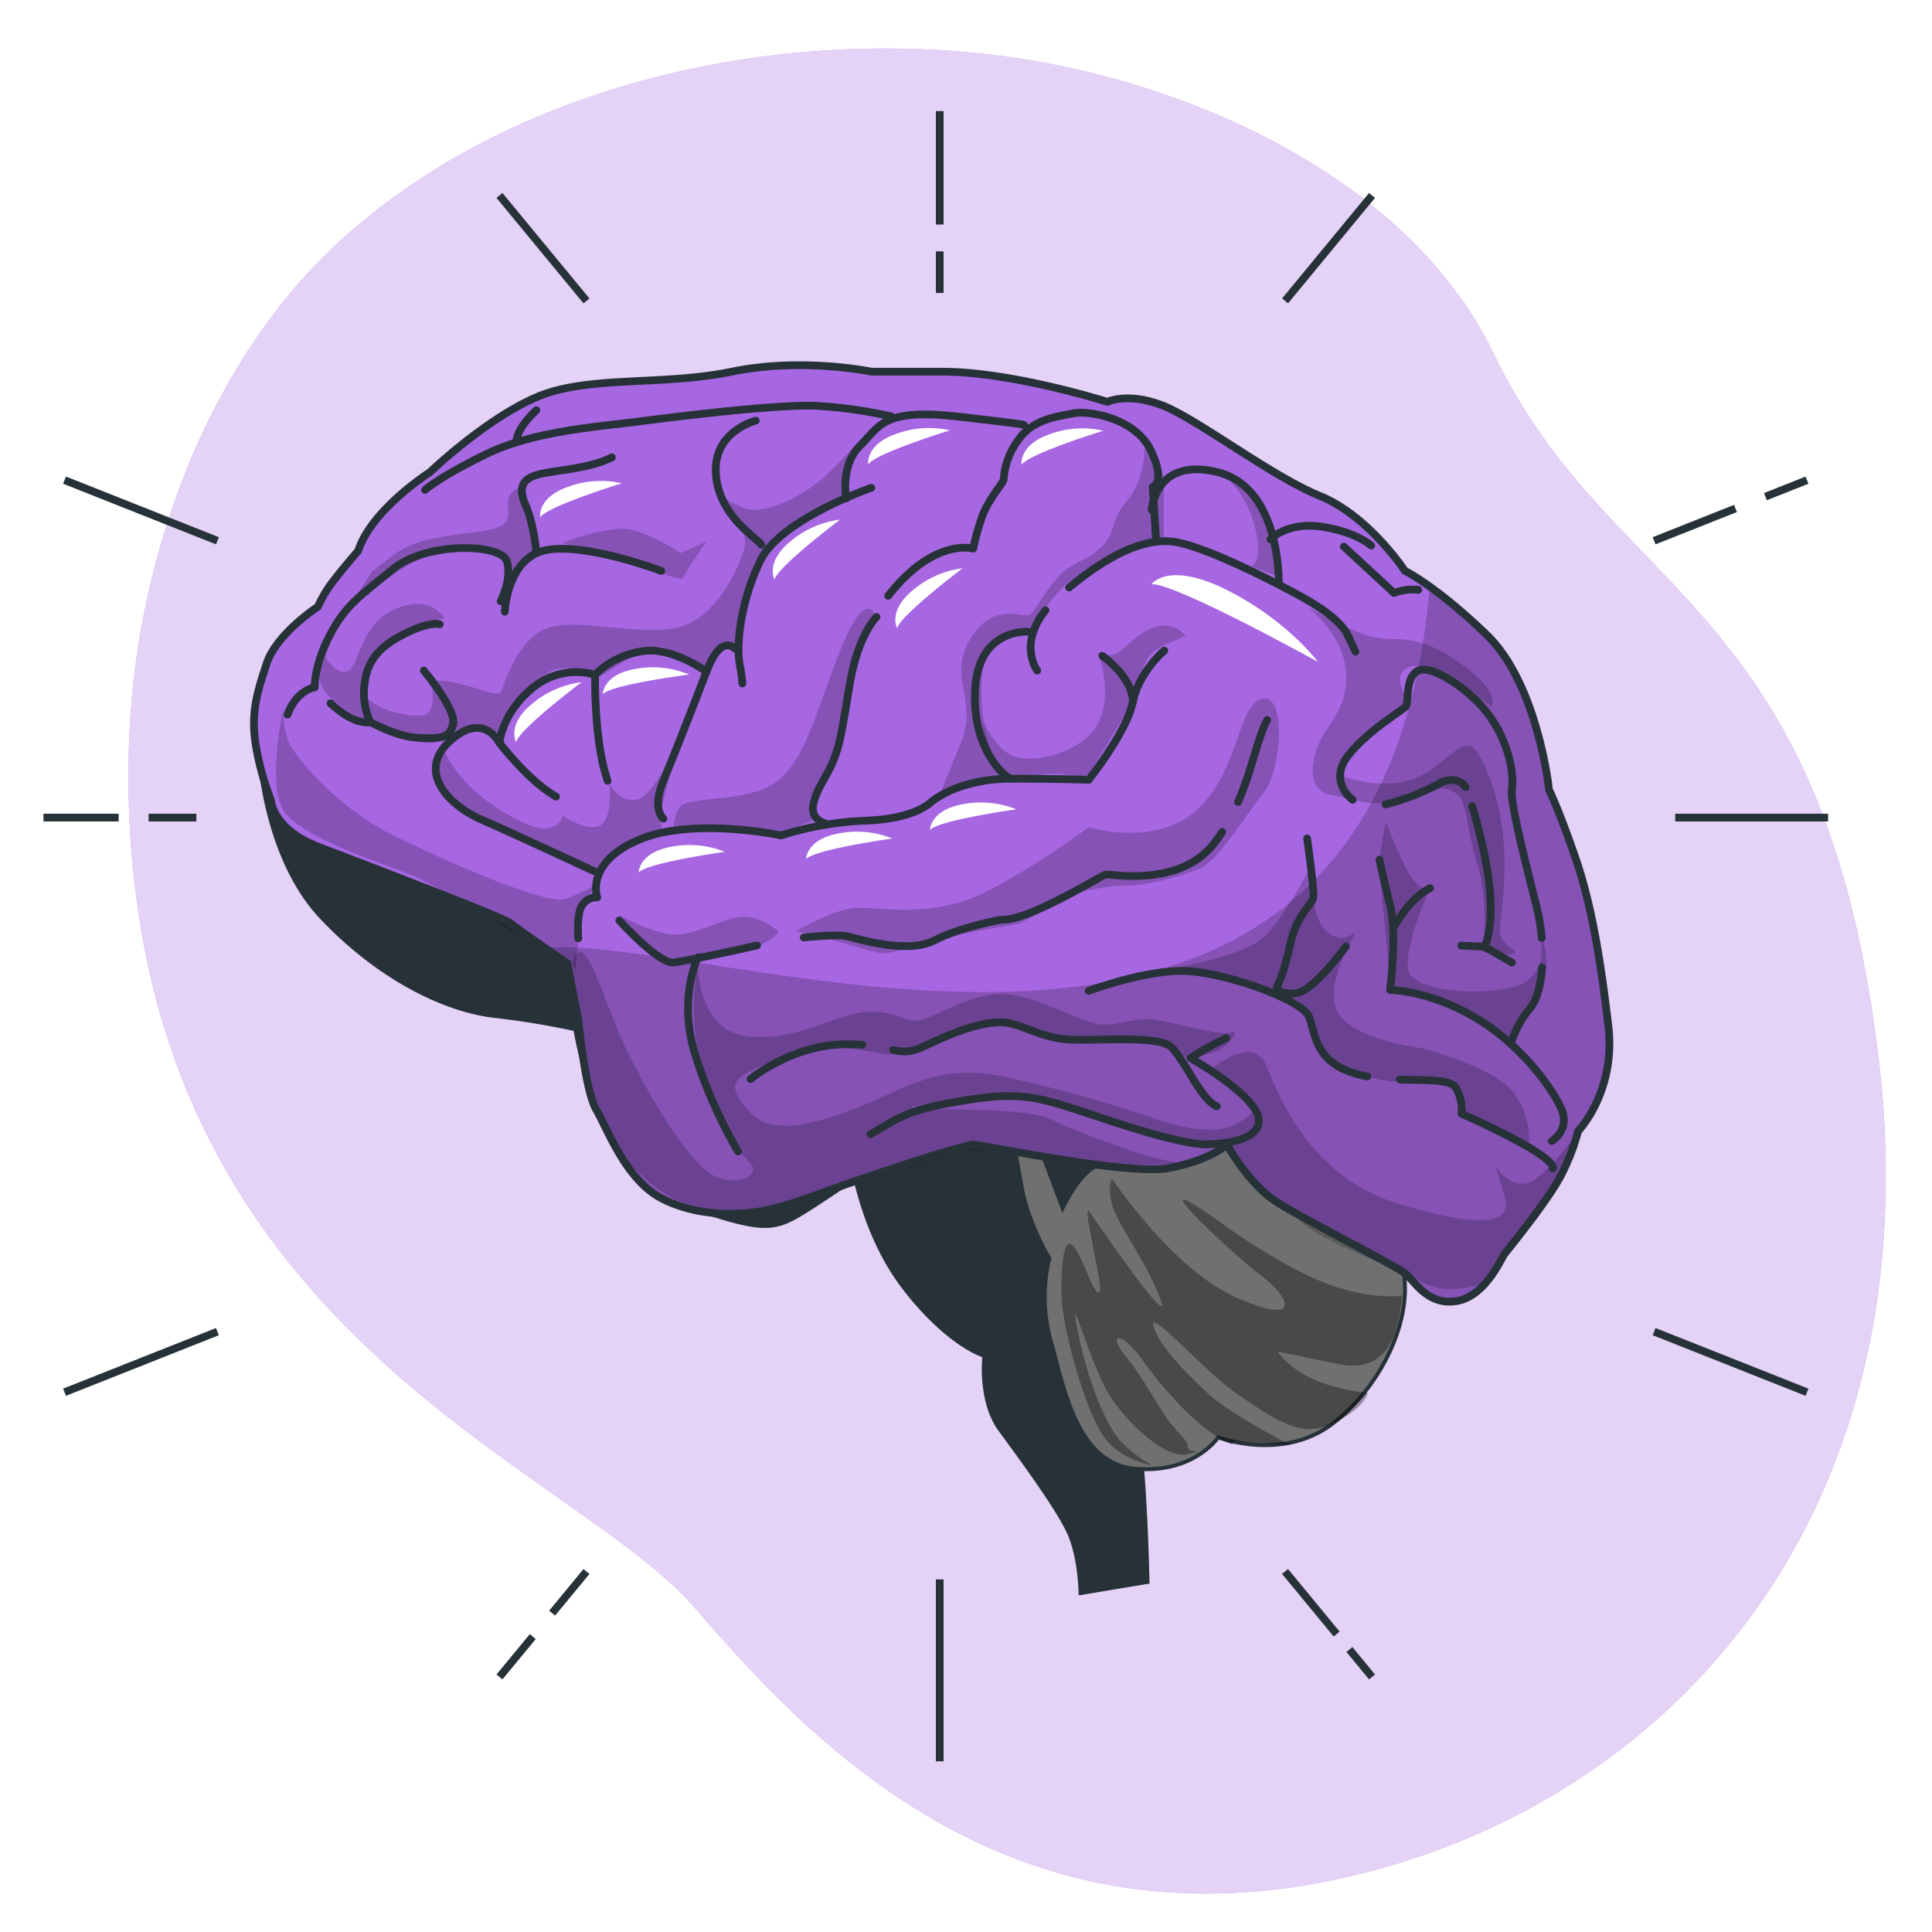 <svg class="animated" id="freepik_stories-brain-organ" xmlns="http://www.w3.org/2000/svg" viewBox="0 0 500 500" version="1.1" xmlns:xlink="http://www.w3.org/1999/xlink" xmlns:svgjs="http://svgjs.com/svgjs"><style>svg#freepik_stories-brain-organ:not(.animated) .animable {opacity: 0;}svg#freepik_stories-brain-organ.animated #freepik--background-simple--inject-109 {animation: 6s Infinite  linear floating;animation-delay: 0s;}            @keyframes floating {                0% {                    opacity: 1;                    transform: translateY(0px);                }                50% {                    transform: translateY(-10px);                }                100% {                    opacity: 1;                    transform: translateY(0px);                }            }        </style><g id="freepik--background-simple--inject-109" class="animable" style="transform-origin: 260.635px 251.305px;"><path d="M273.59,16.87c43.48,8.75,92.89,32.93,113.09,74.87,30.53,63.36,85.44,62.72,99.55,182.71a244,244,0,0,1,.7,52.75,205.25,205.25,0,0,1-4.18,25.52C465.69,426.87,409.44,473.13,345,486.55c-84.78,17.66-135-35.42-165.08-70.34S50,349.4,35.2,231.55a235.7,235.7,0,0,1-.75-54.21c4.36-41.15,21.55-85,52.33-113.85q3.47-3.24,7.15-6.28C141.83,17.56,214.31,4.94,273.59,16.87Z" style="fill: rgb(167, 103, 227); transform-origin: 260.635px 251.305px;" id="elwx4wk4limf" class="animable"></path><g id="ell6pcyo134ja"><path d="M273.59,16.87c43.48,8.75,92.89,32.93,113.09,74.87,30.53,63.36,85.44,62.72,99.55,182.71a244,244,0,0,1,.7,52.75,205.25,205.25,0,0,1-4.18,25.52C465.69,426.87,409.44,473.13,345,486.55c-84.78,17.66-135-35.42-165.08-70.34S50,349.4,35.2,231.55a235.7,235.7,0,0,1-.75-54.21c4.36-41.15,21.55-85,52.33-113.85q3.47-3.24,7.15-6.28C141.83,17.56,214.31,4.94,273.59,16.87Z" style="fill: rgb(255, 255, 255); opacity: 0.7; transform-origin: 260.635px 251.305px;" class="animable"></path></g></g><g id="freepik--Lines--inject-109" class="animable" style="transform-origin: 242.175px 242.285px;"><line x1="243.2" y1="65.05" x2="243.2" y2="75.82" style="fill: none; stroke: rgb(38, 50, 56); stroke-miterlimit: 10; stroke-width: 2px; transform-origin: 243.2px 70.435px;" id="eltghjvp7bs2" class="animable"></line><line x1="243.2" y1="28.75" x2="243.2" y2="58.11" style="fill: none; stroke: rgb(38, 50, 56); stroke-miterlimit: 10; stroke-width: 2px; transform-origin: 243.2px 43.43px;" id="elnp1zisgqrlc" class="animable"></line><line x1="129.26" y1="50.58" x2="151.78" y2="77.87" style="fill: none; stroke: rgb(38, 50, 56); stroke-miterlimit: 10; stroke-width: 2px; transform-origin: 140.52px 64.225px;" id="elea8dagd6fmu" class="animable"></line><line x1="16.7" y1="124.26" x2="56.27" y2="139.95" style="fill: none; stroke: rgb(38, 50, 56); stroke-miterlimit: 10; stroke-width: 2px; transform-origin: 36.485px 132.105px;" id="elupgv428j7g" class="animable"></line><line x1="38.46" y1="211.59" x2="50.81" y2="211.59" style="fill: none; stroke: rgb(38, 50, 56); stroke-miterlimit: 10; stroke-width: 2px; transform-origin: 44.635px 211.59px;" id="elot7g8kpt8a" class="animable"></line><line x1="11.24" y1="211.59" x2="30.7" y2="211.59" style="fill: none; stroke: rgb(38, 50, 56); stroke-miterlimit: 10; stroke-width: 2px; transform-origin: 20.97px 211.59px;" id="ellefs5sfub9r" class="animable"></line><line x1="355.08" y1="50.58" x2="332.57" y2="77.87" style="fill: none; stroke: rgb(38, 50, 56); stroke-miterlimit: 10; stroke-width: 2px; transform-origin: 343.825px 64.225px;" id="eltz4cdnk3na9" class="animable"></line><line x1="449.14" y1="131.59" x2="428.08" y2="139.95" style="fill: none; stroke: rgb(38, 50, 56); stroke-miterlimit: 10; stroke-width: 2px; transform-origin: 438.61px 135.77px;" id="elq3f461h5lfb" class="animable"></line><line x1="467.65" y1="124.26" x2="456.89" y2="128.53" style="fill: none; stroke: rgb(38, 50, 56); stroke-miterlimit: 10; stroke-width: 2px; transform-origin: 462.27px 126.395px;" id="el3vq34rrw38" class="animable"></line><line x1="243.2" y1="455.82" x2="243.2" y2="408.75" style="fill: none; stroke: rgb(38, 50, 56); stroke-miterlimit: 10; stroke-width: 2px; transform-origin: 243.2px 432.285px;" id="eln1itqlbc6w" class="animable"></line><line x1="142.89" y1="417.48" x2="151.78" y2="406.7" style="fill: none; stroke: rgb(38, 50, 56); stroke-miterlimit: 10; stroke-width: 2px; transform-origin: 147.335px 412.09px;" id="elrhy0brrnre" class="animable"></line><line x1="129.26" y1="433.99" x2="137.88" y2="423.55" style="fill: none; stroke: rgb(38, 50, 56); stroke-miterlimit: 10; stroke-width: 2px; transform-origin: 133.57px 428.77px;" id="elb5gbupdry6h" class="animable"></line><line x1="16.7" y1="360.31" x2="56.27" y2="344.62" style="fill: none; stroke: rgb(38, 50, 56); stroke-miterlimit: 10; stroke-width: 2px; transform-origin: 36.485px 352.465px;" id="el7ei3b3mw47k" class="animable"></line><line x1="345.92" y1="422.89" x2="332.57" y2="406.7" style="fill: none; stroke: rgb(38, 50, 56); stroke-miterlimit: 10; stroke-width: 2px; transform-origin: 339.245px 414.795px;" id="elobzxk55ynio" class="animable"></line><line x1="355.08" y1="433.99" x2="349.23" y2="426.89" style="fill: none; stroke: rgb(38, 50, 56); stroke-miterlimit: 10; stroke-width: 2px; transform-origin: 352.155px 430.44px;" id="el094jnqb01ub3" class="animable"></line><line x1="467.65" y1="360.31" x2="428.08" y2="344.62" style="fill: none; stroke: rgb(38, 50, 56); stroke-miterlimit: 10; stroke-width: 2px; transform-origin: 447.865px 352.465px;" id="elvip9vwo8rs" class="animable"></line><line x1="473.11" y1="211.59" x2="433.54" y2="211.59" style="fill: none; stroke: rgb(38, 50, 56); stroke-miterlimit: 10; stroke-width: 2px; transform-origin: 453.325px 211.59px;" id="elc03c55s45yp" class="animable"></line></g><g id="freepik--Brain--inject-109" class="animable" style="transform-origin: 241.12px 253.659px;"><path d="M279.65,412.8s0-9.84-3.18-16.5S264.31,377.49,258.82,370s-4.06-19.1-4.06-19.1-9.26-2.6-20.83-17.65S220,297.91,220,297.91l45.14-9s14-17.77,21.22-2.43,5.4,72.46,7.72,82.3S297,409.9,297,409.9" style="fill: rgb(38, 50, 56); stroke: rgb(38, 50, 56); stroke-miterlimit: 10; transform-origin: 258.5px 346.52px;" id="elzr9w3rwyo7" class="animable"></path><path d="M260,282.87s2.61,14.18,4.34,24,7.24,18.8,7.24,18.8a42.56,42.56,0,0,0,.29,21.13c3.18,10.71,6.36,31.83,21.7,33.28s21.7-8.1,21.7-8.1,16.5,6.36,29.52-3.48,21.7-28.36,17.94-41.67-8.39-19.39-28.07-26.62-47.46-.87-51.8,2S275,312.67,275,312.67l-6.94-18.52-2.9-12.44Z" style="fill: rgb(112, 112, 112); stroke: rgb(38, 50, 56); stroke-miterlimit: 10; transform-origin: 311.806px 330.97px;" id="el8hyljt774a4" class="animable"></path><path d="M67,194.32s1.15,27.2,16.2,43.11,32.12,24,44.57,25.47a210.65,210.65,0,0,1,21.12,3.47s5.79,37.62,27.2,45.15,24,7.23,32.7,1.73,15.34-10.42,15.34-10.42-39.36-3.76-50.06-26a109.53,109.53,0,0,0-47.46-48.91c-18.81-9.83-52.09-25.46-53.25-27.78S67,194.32,67,194.32Z" style="fill: rgb(38, 50, 56); stroke: rgb(38, 50, 56); stroke-miterlimit: 10; transform-origin: 145.565px 255.803px;" id="elbe0mg5hatru" class="animable"></path><path d="M92.71,142.52s-4,4.63-6.65,8.1A31,31,0,0,0,82.29,157S71.59,163.93,69,171.75s-4,12.73-2.89,20.54a70.46,70.46,0,0,0,4,14.76s.29,7.52,12.44,12.15,47.75,18.23,49.49,19.68,14.76,10.42,14.76,10.42l2.89,14.76s1.74,18.23,4.63,23.15,7.52,17.94,16.78,22.86S192,314.7,199.2,313s12.16-4,28.65-9.55,22.57-6.94,23.73-7.23,40.22,8.1,50.93,6.07,15.05-6.07,15.05-6.07,5.5,10.42,13.6,15.34,29.81,15.91,32.41,17.94,5.79,8.39,13.31,7.23,11.58-11,12.45-12.15S400.9,310.36,404.08,304a57.11,57.11,0,0,0,4.34-11.28s9.84-10.13,7.82-27.21-4.34-31.54-8.68-44-6.66-17.08-6.66-17.08S398,177,384.7,164.22s-21.13-16.49-21.13-16.49-9.26-14.18-22-19.39-31.83-20-40.8-23.44S286.6,104,286.6,104s-24.6-7.81-42.83-7.81H225.54s-17.94-3.76-36.18,0-37.33.87-50.64,6.65-27.49,19.39-27.49,19.39S96.18,131.81,92.71,142.52Z" style="fill: rgb(167, 103, 227); transform-origin: 241.12px 215.695px;" id="eljqclwxgwy9" class="animable"></path><g id="el2y266rk7pd"><path d="M407.56,221.52c-4.34-12.45-6.66-17.08-6.66-17.08S398,177,384.7,164.22A138.93,138.93,0,0,0,370,151.81c-13.23,157.87-182.94,89.63-228.93,93.5,3.08,2.15,5.76,4,5.76,4l2.89,14.76s1.74,18.23,4.63,23.15,7.52,17.94,16.78,22.86S192,314.7,199.2,313s12.16-4,28.65-9.55,22.57-6.94,23.73-7.23,40.22,8.1,50.93,6.07,15.05-6.07,15.05-6.07,5.5,10.42,13.6,15.34,29.81,15.91,32.41,17.94,5.79,8.39,13.31,7.23,11.58-11,12.45-12.15S400.9,310.36,404.08,304a57.11,57.11,0,0,0,4.34-11.28s9.84-10.13,7.82-27.21S411.9,234,407.56,221.52Z" style="opacity: 0.2; transform-origin: 278.792px 244.34px;" class="animable"></path></g><g id="elkejxix2wn"><path d="M226.61,159.63s-2.36-8.07-8.75,7.73-9.07,28.58-16.47,34.63-23.53,3.7-25.55,7.06a8.54,8.54,0,0,0-1.34,6s8.06-.67,11.76-.67,15.47,1.34,15.47,1.34l8.74-3.36s-1.35-5-.67-6,6-4,7.73-12.77,2.69-23.2,3.7-25.22S226.61,159.63,226.61,159.63Z" style="opacity: 0.2; transform-origin: 200.508px 186.645px;" class="animable"></path></g><g id="eljtuyh5ab4do"><path d="M205.43,241.32s10.42-6.38,16.8-6.38,18.83,2.35,31.27-3.37,28.24-17.48,28.24-17.48,17.48,5.38,28.24-4.7,10.42-27.57,16.81-28.58,4.71,18.83.33,24.21-11.76,17.81-16.8,19.83-13.12,4.37-19.5,4.37a46.14,46.14,0,0,0-13.11,2.35L263.92,239l-16.47,3s-15.47,4.7-18.83,4.7S208.12,240.31,205.43,241.32Z" style="opacity: 0.2; transform-origin: 268.22px 213.736px;" class="animable"></path></g><g id="elc68w20wu4a"><path d="M296.2,114.25s.67,9.07-4.37,15.12-2.69,8.07-6.73,12.11-7.73,3.69-11.76,8.4-5,7.73-6.73,9.08-9.41-3.7-15.46,6.39,2,15.8-2.36,26.55S243.08,206,243.08,206l17.14-4.37s-5-7.73-5.71-15.12-1.35-16.14,3.36-20.18,9.08-4,9.08-4,6.39-9.41,9.75-11.77,18.56-9.58,20.5-10.42a9.72,9.72,0,0,1,4-.67v-15.8L298.89,119Z" style="opacity: 0.2; transform-origin: 272.14px 160.125px;" class="animable"></path></g><g id="el8izlpqstjmf"><path d="M316.37,122.65s6.05,4.37,8.4,13.78-1,10.09-1,10.09l7.06,2.69a42.77,42.77,0,0,0-3-16.47C324.44,125,316.37,122.65,316.37,122.65Z" style="opacity: 0.2; transform-origin: 323.603px 135.93px;" class="animable"></path></g><g id="eldkbvevyvf2h"><path d="M225.26,110.88s-6.39,7.4-11.43,12.11-15.8,10.75-21.52,8.4-7.39-5-7.39-5,9.41,9.75,7.73,15.46-7.4,18.16-17.14,20.51-25.22-2.35-33.29,0-11.76,14.79-12.44,16.47-4.7-.33-10.08-1.68a26.69,26.69,0,0,0-8.41-1s6.06,7.4,4.71,11.43-4.37,4.71-4.37,4.71a95.24,95.24,0,0,1,9.75-3.36c3-.67,8.4,1,8.4,1s8.41-15.8,14.46-16.81a17.9,17.9,0,0,1,11.09,2s11.1-7.74,15.13-7.74,11.43,6.39,11.43,6.39,2.36-4,4.37-5a26.59,26.59,0,0,1,5.05-1.68s.67-17.49,5.37-23.87,22.87-15.8,22.87-15.8S214.84,123.32,225.26,110.88Z" style="opacity: 0.2; transform-origin: 168.275px 151.585px;" class="animable"></path></g><g id="eltsb7jfh9meb"><path d="M175.84,191.23S169.79,205,165.42,206.7s-7.73-3.7-7.73-3.7,1,9.41-2.69,10.76-9.42-2.69-9.42-2.69-.33,2.69-4,3.36-14.46-5.38-19.83-10.76-6.73-9.41-6.73-9.41-3.7,5-1.68,8.74,13.11,10.42,16.81,12.1,24.21,10.09,24.21,10.09,6.72-5.38,9.74-6.73,7.74-3,7.74-3-1.35-1.68-.68-5.72S175.84,191.23,175.84,191.23Z" style="opacity: 0.2; transform-origin: 144.288px 208.21px;" class="animable"></path></g><g id="elqpnup82v62k"><path d="M154.33,228.88a52.27,52.27,0,0,1-7.74,3.7c-5,2-31.93-10.08-45-16.47S75.66,195.94,74.31,190.9s-1-7.74-1-7.74-4,18.49-.33,25.89,25.55,14.12,33.62,17.48,32,18.73,34.48,18.78,7.88,5.43,7.88,5.43.88-10.31,1.34-13.45S154.33,228.88,154.33,228.88Z" style="opacity: 0.2; transform-origin: 112.88px 216.95px;" class="animable"></path></g><g id="ell5qoni1etxb"><path d="M347,200.65s9.08,3.69,17.48,1.34,13.45-11.43,16.81-8.4,8.41,16.8,8.07,30.92-2,16.14-.67,18.49,5.71,3.7,2,4a21.25,21.25,0,0,1-7.06-.67s2-12.11-1.34-22.86-2.1-16.37-6.05-18.49-2.36-.68-13.45,2S345,205.74,347,200.65Z" style="opacity: 0.2; transform-origin: 369.398px 220.017px;" class="animable"></path></g><g id="eltp31wm1ph1t"><path d="M339.23,224.18s-.37,13.45,4.37,17.14,7.73-1.34,7.06.34-7.73,12.44-4.71,19.83,21.85,9.75,21.85,9.75,15.8,4,22.19,9.75,5.72,14.8,5.72,14.8l-16.81-8.07s-.68-7.4-6-7.4-10.76.34-17.49-1.34-13-4.43-14.79-10.09-4-10.08-5.71-10.42a49.15,49.15,0,0,1-5.72-2s-11.76-4-13.78-4.7-10.76-1.35-10.76-1.35,16.47-3,21.85-7.4S339.23,224.18,339.23,224.18Z" style="opacity: 0.2; transform-origin: 350.19px 259.985px;" class="animable"></path></g><g id="elwgadnbu7ko"><path d="M398.73,242.67s2.36,10.42-7.06,12.77-23.19,1-26.56-3,4.71-21.85,4.71-21.85-3-.34-5.71-5.38a118.82,118.82,0,0,1-5.38-12.44s-1.68,7.39-1.68,10.76,3,32.94,3,32.94,10.09,1.35,17.15,5.38,13.44,7.73,13.44,7.73,2-6.05,4-8.07S403.1,251.07,398.73,242.67Z" style="opacity: 0.2; transform-origin: 378.633px 241.175px;" class="animable"></path></g><g id="eldepc9jwv9p"><path d="M180.55,249.06s-.34,17.81,13.11,19.16,23.2-6.39,31.6-6.39,8.74,3.7,14.46,1.68,13.78-7.39,22.18-6.05,19.17,7.73,23.54,7.73,9.07-2,13.45-1.34,17.48,4.37,19.83,3.36-.67,3.7-4.37,5a53.91,53.91,0,0,1-7.06,2s-3.36-4.37-11.77-4.37-22.52-1.68-27.23-2.35-10.76-4.37-14.45-3-20.17,8.4-23.54,8.4-15.46-4-24.87-.33S191,278,190.3,280.66s4.37,9.07,8.4,10.08,8.74,1.35,22.19-3.7,21.18-12.1,39-8.4a358.48,358.48,0,0,1,39.67,11.09c5,1.69,13.11,3.7,18.15,2s7.06-4.71,7.06-4.71,1,5.38-2.35,6.39-7.06,4.37-12.44,3.36-40.77-15.66-50-13.92-24,2.83-24,3.84,28.24-.67,36,3,19.5,7.74,23.53,9.08a81.24,81.24,0,0,0,10.76,2.35s-18.83,1.35-31.94-1.34a108.11,108.11,0,0,0-24.87-2s-42.7,13.45-45.05,13.79-19.5,4.37-30.6-1.68-18.49-18.16-20.5-25.89-5.72-30.26-5.72-30.26.34-9.41,3.36-7.06,6.73,16.14,11.77,26.22,15.8,28.92,22.52,31.61,11.76-.89,8.75-3.7-10.43-14.12-13.12-27.23A67.64,67.64,0,0,1,180.55,249.06Z" style="opacity: 0.2; transform-origin: 236.25px 279.751px;" class="animable"></path></g><g id="elyn4kmfsrles"><path d="M314,276.29s10.43-8.74,13.79-.34,11.76,28.91,34.29,35.64,29.58,5,27.23-2.36L387,301.84s4.58,6.87,9.75,3.69,11.7-12.82,11.7-12.82-7.67,20.22-11.7,23.92-4,3-7.39,7.91,0,6.55-9.09,8.56-13.51-2.25-16.67-3.64-20.31-7.72-26.36-12.83-17.48-16.47-17.82-17.82a6.4,6.4,0,0,0-1.83-2.63s9.56-2.41,9.23-6.78S314,276.29,314,276.29Z" style="opacity: 0.2; transform-origin: 361.225px 302.966px;" class="animable"></path></g><g id="el29nt40b1k2s"><path d="M338.22,156.94s9.08,6.72,10.08,16.47-5,14.12-7.06,19.17-2.78,11.81,3,13.11l5.81,1.29s-4.8-8.35-1.78-11.71,14.8-11.77,15.47-13.45-3-5.72-.67-8.07,5-1.34,8.74.34S386,182.83,386,182.83s2.69-3.7-8.41-11.43S361.75,166,356,165,338.22,156.94,338.22,156.94Z" style="opacity: 0.2; transform-origin: 362.253px 181.96px;" class="animable"></path></g><g id="el2m5blyf7l88"><path d="M145.58,140.47s12.11-4.71,17.82-3.36,12.78,6,12.78,6l6.72-3s-5.71,8.07-6.05,9.41-9.41-3-15.13-4.37S145.58,140.47,145.58,140.47Z" style="opacity: 0.2; transform-origin: 164.24px 143.32px;" class="animable"></path></g><g id="elhwk99v3eh77"><path d="M111.29,176.1s2.69,8.74-2.35,9.08-14.12-2.35-15.13-6.72,5-12.11,8.07-13.79S115,160,115,160s-3.36-6.39-12.77-2.36-9.08,15.13-12.44,16.14-6-4.71-6-4.71-2.48,4.56-.34,8.74,9,7.74,10.76,8.41,12.6,6.54,17.48,6.05,6.39-5.38,4.71-9.41A19,19,0,0,0,111.29,176.1Z" style="opacity: 0.2; transform-origin: 99.82px 174.303px;" class="animable"></path></g><g id="eldjjbuuuotrc"><path d="M201.52,241.17s-4.41-4.42-9.93-3.86-12.68,5.51-18.75,4.41-12.68-5-12.68-5,7.82,11.93,11,12.14S197.66,247.23,201.52,241.17Z" style="opacity: 0.2; transform-origin: 180.84px 242.798px;" class="animable"></path></g><g id="elmiwfgs3qq5"><path d="M284.24,168.92s3.86,10.48,0,18.2-17.64,11-22.61,8.27-7.12-8.86-7.12-8.86-.66,10.36,5.71,15.12c0,0,12.44-1.85,14.65-1.3a37.11,37.11,0,0,0,6.62.56s3.76-6.16,7.72-12.69,5-9.37,6.06-13.23,1.66-6.07,6.62-8.28l5-2.2s-3.86-5-10.48-1.11S289.76,171.13,284.24,168.92Z" style="opacity: 0.2; transform-origin: 280.69px 181.784px;" class="animable"></path></g><g id="elzlk6jhn62o"><path d="M135.34,125.9s-4.41.55-3.86,5.52-2.21,5.51-11,6.62-14.34,2.2-19.3,6.06l-5,3.86h0L89,159.54s15.44-16.54,28.12-17.09,13.79,2.76,13.79,4.41-.55,8.82-.55,8.82a46.47,46.47,0,0,1,8.27-13.78Z" style="opacity: 0.2; transform-origin: 113.815px 142.72px;" class="animable"></path></g><path d="M92.71,142.52s-4,4.63-6.65,8.1A31,31,0,0,0,82.29,157S71.59,163.93,69,171.75s-4,12.73-2.89,20.54a70.46,70.46,0,0,0,4,14.76s.29,7.52,12.44,12.15,47.75,18.23,49.49,19.68,14.76,10.42,14.76,10.42l2.89,14.76s1.74,18.23,4.63,23.15,7.52,17.94,16.78,22.86S192,314.7,199.2,313s12.16-4,28.65-9.55,22.57-6.94,23.73-7.23,40.22,8.1,50.93,6.07,15.05-6.07,15.05-6.07,5.5,10.42,13.6,15.34,29.81,15.91,32.41,17.94,5.79,8.39,13.31,7.23,11.58-11,12.45-12.15S400.9,310.36,404.08,304a57.11,57.11,0,0,0,4.34-11.28s9.84-10.13,7.82-27.21-4.34-31.54-8.68-44-6.66-17.08-6.66-17.08S398,177,384.7,164.22s-21.13-16.49-21.13-16.49-9.26-14.18-22-19.39-31.83-20-40.8-23.44S286.6,104,286.6,104s-24.6-7.81-42.83-7.81H225.54s-17.94-3.76-36.18,0-37.33.87-50.64,6.65-27.49,19.39-27.49,19.39S96.18,131.81,92.71,142.52Z" style="fill: none; stroke: rgb(38, 50, 56); stroke-miterlimit: 10; transform-origin: 241.12px 215.695px;" id="eloyw7ivztmya" class="animable"></path><path d="M165.28,225.79s0-5,8.17-6.6a24.67,24.67,0,0,1,14.13,1.26S167.48,223.28,165.28,225.79Z" style="fill: rgb(255, 255, 255); transform-origin: 176.43px 222.237px;" id="el8h4jas8uzxy" class="animable"></path><path d="M208.63,222.33s0-5,8.17-6.59A24.67,24.67,0,0,1,230.94,217S210.83,219.82,208.63,222.33Z" style="fill: rgb(255, 255, 255); transform-origin: 219.785px 218.782px;" id="eltjr2e2xcqag" class="animable"></path><path d="M240.68,214.79s0-5,8.17-6.6A24.72,24.72,0,0,1,263,209.45S242.88,212.28,240.68,214.79Z" style="fill: rgb(255, 255, 255); transform-origin: 251.84px 211.237px;" id="elplgu7d6jkk8" class="animable"></path><path d="M232.19,162.59s-2.45-4.39,3.92-9.74a24.82,24.82,0,0,1,13-5.78S232.89,159.33,232.19,162.59Z" style="fill: rgb(255, 255, 255); transform-origin: 240.418px 154.83px;" id="eltv7dlfpkyme" class="animable"></path><path d="M200.45,150s-2.44-4.39,3.93-9.73a24.74,24.74,0,0,1,13-5.79S201.15,146.76,200.45,150Z" style="fill: rgb(255, 255, 255); transform-origin: 208.685px 142.24px;" id="el68nin5d1pmw" class="animable"></path><path d="M133.56,192.07s-2.44-4.39,3.93-9.74a24.67,24.67,0,0,1,13-5.78S134.26,188.8,133.56,192.07Z" style="fill: rgb(255, 255, 255); transform-origin: 141.795px 184.31px;" id="elqlr6tyfep6r" class="animable"></path><path d="M156,179.65s0-5,8.24-6.5a24.66,24.66,0,0,1,14.12,1.42S158.18,177.16,156,179.65Z" style="fill: rgb(255, 255, 255); transform-origin: 167.18px 176.174px;" id="elbsc57ujkxrl" class="animable"></path><path d="M298,151.2s4.32-6.22,19.77,1.62,23.33,18.49,23.33,18.49S303.94,150.72,298,151.2Z" style="fill: rgb(255, 255, 255); transform-origin: 319.55px 160.085px;" id="elw7xqisxj5v" class="animable"></path><path d="M139.79,133.88s-.8-5,7-7.81a24.74,24.74,0,0,1,14.16-1S141.56,131.05,139.79,133.88Z" style="fill: rgb(255, 255, 255); transform-origin: 150.358px 129.176px;" id="elksy5dzjjxq" class="animable"></path><path d="M264.39,120.29s-.8-5,7-7.82a24.65,24.65,0,0,1,14.15-1S266.16,117.46,264.39,120.29Z" style="fill: rgb(255, 255, 255); transform-origin: 274.953px 115.579px;" id="elfxvpv43hzcn" class="animable"></path><path d="M224.7,120.18s-.8-5,7-7.81a24.71,24.71,0,0,1,14.15-1S226.47,117.35,224.7,120.18Z" style="fill: rgb(255, 255, 255); transform-origin: 235.263px 115.476px;" id="elcvpgyj29w24" class="animable"></path><g id="elomdj58dpw9k"><path d="M287.77,305s15.38,23.32,32.17,30.77,14.45.47,6.52-5.59-26.11-23.31-18.65-19.12,12.13,9.33,28,17.72,27,6.53,27,6.53-.47,8.86-3.73,13.52-7.93,5.13-12.59,4.2-15.85-3.27-15.85-3.27,1.86,3.27,7.92,6.53S354,360.49,354,360.49s-.7,3.94-9.21,8-16-2-24.36-7.56-23.31-22.84-21.91-17.72,8.86,12.59,14.45,17.72,21,13.06,21,13.06-9.32-.47-13.05-.94.41,2.49-5.63-1.08-13.49-11.51-19.55-19.9-8.86-6.52-4.66-1.4,8.86,13.52,11.19,16.79,5.13,5.13,5.13,7,5.13.47,0,1.87-14.92-7-20.05-14.92-11.19-30.77-8.39-16.79S286.83,370.29,291,374a36.5,36.5,0,0,0,7,5.12s-7.46-.93-12.12-7-11.19-28.44-11.19-37.76.93-14.46,3.26-11.66,5.13,12.59,6.53,11.66-5.13-24.71-2.33-20.52,21.45,31.24,18.18,22.38-10.25-18.18-12.12-23.31S287.77,305,287.77,305Z" style="opacity: 0.35; transform-origin: 318.75px 342.06px;" class="animable"></path></g><path d="M149.67,242.84s-.55-6.52,1.08-8.69a4.39,4.39,0,0,1,3.81-1.91s-3.26-9,10.87-14.94,36.69-1.09,36.69-1.09a83.93,83.93,0,0,1,21.2-3.8c10.6-.28,15.49-3,17.39-4.63s8.7-6.25,20.93-6.25,20.11.28,20.11.28,9.79-12.23,11.42-20.12,8.15-13.31,8.15-13.31" style="fill: none; stroke: rgb(38, 50, 56); stroke-linecap: round; stroke-linejoin: round; stroke-width: 2px; transform-origin: 225.45px 205.61px;" id="eld9em660naa" class="animable"></path><path d="M285.28,169.74s7.89,5.43,7.89,11.95" style="fill: none; stroke: rgb(38, 50, 56); stroke-linecap: round; stroke-linejoin: round; stroke-width: 2px; transform-origin: 289.225px 175.715px;" id="elkmyiojpoq6e" class="animable"></path><path d="M266.26,163.49s-12.77-1.09-13.86,14.4,7.34,23.1,9.24,23.64" style="fill: none; stroke: rgb(38, 50, 56); stroke-linecap: round; stroke-linejoin: round; stroke-width: 2px; transform-origin: 259.282px 182.502px;" id="ele3xidzyubr" class="animable"></path><path d="M276.68,152.05c11.46-9.46,20.77-13.2,28.17-11.67,7.88,1.63,22.56,9,29.63,12.78s12.5,7.34,14.4,11.41l1.9,4.08" style="fill: none; stroke: rgb(38, 50, 56); stroke-linecap: round; stroke-linejoin: round; stroke-width: 2px; transform-origin: 313.73px 154.349px;" id="elj3jnakn5oo" class="animable"></path><path d="M268.43,173.54s-5-6.66,2.14-15.61" style="fill: none; stroke: rgb(38, 50, 56); stroke-linecap: round; stroke-linejoin: round; stroke-width: 2px; transform-origin: 268.649px 165.735px;" id="eljt9x3oh9vn8" class="animable"></path><path d="M299.15,139.3,298.33,126s3.53-1.09-.54-9.51-16.31-10.33-20.11-9.51-10.06,1.35-13.87,6.52a19.3,19.3,0,0,0-4.07,10.6c0,.81-4.08,5.16-5.71,10a64,64,0,0,0-2.17,7.88s-10.06-3-22,12.23" style="fill: none; stroke: rgb(38, 50, 56); stroke-linecap: round; stroke-linejoin: round; stroke-width: 2px; transform-origin: 264.805px 130.508px;" id="ela9by468dwsc" class="animable"></path><path d="M226.85,159.68s-4.62,4.35-6.79,16.58-2.45,17.66-6,23.92-6,11.14-.27,13" style="fill: none; stroke: rgb(38, 50, 56); stroke-linecap: round; stroke-linejoin: round; stroke-width: 2px; transform-origin: 218.611px 186.43px;" id="el60lpsv0ngbb" class="animable"></path><path d="M225.49,126.25s-23.64,8.15-28.8,19-6.26,22-5.17,27.17a37.66,37.66,0,0,1,.6,4.45" style="fill: none; stroke: rgb(38, 50, 56); stroke-linecap: round; stroke-linejoin: round; stroke-width: 2px; transform-origin: 208.314px 151.56px;" id="elg29a2gj6sw" class="animable"></path><path d="M190.16,167.83s-3.53-4.07-7.34,6-8.69,22.29-11.14,28.27-1.09,8.69,0,9.78" style="fill: none; stroke: rgb(38, 50, 56); stroke-linecap: round; stroke-linejoin: round; stroke-width: 2px; transform-origin: 180.233px 189.448px;" id="elsqxob6josb" class="animable"></path><path d="M182.82,173.81s-7.88-5.7-14.94-5.43A21.66,21.66,0,0,0,154,174.63a17.65,17.65,0,0,0-16.31,3.53c-7.88,6.52-8.43,14.13-8.43,14.13s-4.07-8.42-12.77-.54-.54,16.58,8.15,20.38,29.15,13.35,29.15,13.35" style="fill: none; stroke: rgb(38, 50, 56); stroke-linecap: round; stroke-linejoin: round; stroke-width: 2px; transform-origin: 147.796px 196.925px;" id="elubvtpy171j" class="animable"></path><path d="M129.28,192.29s7.44,9.78,14.63,13.89" style="fill: none; stroke: rgb(38, 50, 56); stroke-linecap: round; stroke-linejoin: round; stroke-width: 2px; transform-origin: 136.595px 199.235px;" id="elbbxf50jah9" class="animable"></path><path d="M154,174.63s-.35,17.17,3.25,27.44" style="fill: none; stroke: rgb(38, 50, 56); stroke-linecap: round; stroke-linejoin: round; stroke-width: 2px; transform-origin: 155.62px 188.35px;" id="ellvfz1uf5bb" class="animable"></path><path d="M129.56,155.6s3-5.7,1.63-10.32-20.66-5.17-29.36,1.9-12.5,9.51-16.57,17.39-3.81,13.32-3.81,13.32-4.62.54-7.06,7.07" style="fill: none; stroke: rgb(38, 50, 56); stroke-linecap: round; stroke-linejoin: round; stroke-width: 2px; transform-origin: 102.969px 163.396px;" id="el838eoza61jo" class="animable"></path><path d="M113.79,161.58s-2.71-1.08-10.6,3.26-8.69,9.52-9,13.86a17.82,17.82,0,0,0,1.63,8.16s6.79,3.8,12.23,4.07,8.42.28,9.24-3.53-7.61-13.86-7.61-13.86" style="fill: none; stroke: rgb(38, 50, 56); stroke-linecap: round; stroke-linejoin: round; stroke-width: 2px; transform-origin: 105.761px 176.247px;" id="elukk6f0dlhun" class="animable"></path><path d="M85.53,182s5.71,5.7,10.33,4.89" style="fill: none; stroke: rgb(38, 50, 56); stroke-linecap: round; stroke-linejoin: round; stroke-width: 2px; transform-origin: 90.695px 184.484px;" id="el7e3b4blszk6" class="animable"></path><path d="M130.64,158.32s.55-14.13,10.87-16,29.63,5.43,29.63,5.43" style="fill: none; stroke: rgb(38, 50, 56); stroke-linecap: round; stroke-linejoin: round; stroke-width: 2px; transform-origin: 150.89px 150.167px;" id="elreqad9bv23b" class="animable"></path><path d="M138.8,143.1s-.55-7.34-2.72-12.23-.82-7.06,3.53-8.15,12.78-1.36,18.75-4.35" style="fill: none; stroke: rgb(38, 50, 56); stroke-linecap: round; stroke-linejoin: round; stroke-width: 2px; transform-origin: 146.71px 130.735px;" id="elph17pfzoosh" class="animable"></path><path d="M195.6,108.86s-11.14,2.72-10.33,13.86S196.14,139.3,197,140.93" style="fill: none; stroke: rgb(38, 50, 56); stroke-linecap: round; stroke-linejoin: round; stroke-width: 2px; transform-origin: 191.114px 124.895px;" id="elr3pjkd442m" class="animable"></path><path d="M219,129s-1.63-8.43,3.53-13.59,6-9.78,25.28-7.61,17.12,2.17,17.12,2.17" style="fill: none; stroke: rgb(38, 50, 56); stroke-linecap: round; stroke-linejoin: round; stroke-width: 2px; transform-origin: 241.879px 118.126px;" id="elcnzbcvbswl" class="animable"></path><path d="M230.66,107.77a118.88,118.88,0,0,0-19-2.72c-10-.54-36.14,2.72-46.74,4.08s-26.91,2.45-39.14,8.42S110,126.8,110,126.8" style="fill: none; stroke: rgb(38, 50, 56); stroke-linecap: round; stroke-linejoin: round; stroke-width: 2px; transform-origin: 170.33px 115.895px;" id="elb87zfg9685k" class="animable"></path><path d="M133.69,114.16s-.33-2.86,5.11-8" style="fill: none; stroke: rgb(38, 50, 56); stroke-linecap: round; stroke-linejoin: round; stroke-width: 2px; transform-origin: 136.243px 110.16px;" id="elxctyoo13n0m" class="animable"></path><path d="M320.42,207.55c3.66-8.44,5.07-16.69,7.53-21.24" style="fill: none; stroke: rgb(38, 50, 56); stroke-linecap: round; stroke-linejoin: round; stroke-width: 2px; transform-origin: 324.185px 196.93px;" id="el4dz69n6rmy3" class="animable"></path><path d="M208,242.61c4.65-.45,9.61-.72,11.24-.31,3.26.82,15.77,4.62,22.56,1.09S259.19,238,259.19,238s2.72.55,10.88-3.26,15.21-8.15,16-8.42,19,3.53,28-7.89c.8-1,1.54-2,2.23-3.1" style="fill: none; stroke: rgb(38, 50, 56); stroke-linecap: round; stroke-linejoin: round; stroke-width: 2px; transform-origin: 262.15px 230.098px;" id="elo3as0xn80zd" class="animable"></path><path d="M160.27,238.22s10.32,11.42,14.13,10.88c3-.43,15.89-3.08,21.54-4.43" style="fill: none; stroke: rgb(38, 50, 56); stroke-linecap: round; stroke-linejoin: round; stroke-width: 2px; transform-origin: 178.105px 243.669px;" id="elkyq1fgkefym" class="animable"></path><path d="M180.65,247.74s-5.44,10.87-.54,25.82A121.15,121.15,0,0,0,191,298" style="fill: none; stroke: rgb(38, 50, 56); stroke-linecap: round; stroke-linejoin: round; stroke-width: 2px; transform-origin: 184.532px 272.87px;" id="ela27gps79u17" class="animable"></path><path d="M231.14,271.73c2.65.6,4.48.77,8.49-1.16,7.88-3.81,14.4-6,19.29-6s9.24,3.53,16.31,4.34,24.46-1.35,28,2.18,7.61,13.59,11.69,15.22" style="fill: none; stroke: rgb(38, 50, 56); stroke-linecap: round; stroke-linejoin: round; stroke-width: 2px; transform-origin: 273.03px 275.44px;" id="elggkbarflmxj" class="animable"></path><path d="M194.24,279.26s10.33-8.69,24.19-9c1.81,0,3.38,0,4.75.11" style="fill: none; stroke: rgb(38, 50, 56); stroke-linecap: round; stroke-linejoin: round; stroke-width: 2px; transform-origin: 208.71px 274.76px;" id="eldq85hmrhoap" class="animable"></path><path d="M317.35,268.66a79.07,79.07,0,0,0-9.24,5.17s17.4,9.78,17.67,16-12.5,6.25-12.5,6.25S310,297.34,290.22,291s-23.56-8.92-39.49-6.37-16.55,3.82-25.47,8.91" style="fill: none; stroke: rgb(38, 50, 56); stroke-linecap: round; stroke-linejoin: round; stroke-width: 2px; transform-origin: 275.522px 282.421px;" id="elaz1siy265aj" class="animable"></path><path d="M362.29,279.38c7.12.26,13.33-.18,14.58,2.33a10.94,10.94,0,0,1,1.36,6.52s24.19,10.6,23.65,14.13" style="fill: none; stroke: rgb(38, 50, 56); stroke-linecap: round; stroke-linejoin: round; stroke-width: 2px; transform-origin: 382.089px 290.87px;" id="elabidq7ihk7c" class="animable"></path><path d="M281.75,256.43s13.05-4.89,23.37-5.16,32.07,7.34,33.71,12,1.63,11.68,12.23,14.67c.92.26,1.87.48,2.82.66" style="fill: none; stroke: rgb(38, 50, 56); stroke-linecap: round; stroke-linejoin: round; stroke-width: 2px; transform-origin: 317.815px 264.932px;" id="el7bi4t72pnj8" class="animable"></path><path d="M401.61,295.3s5.16-3,2.17-9S392.91,269.75,381.22,263s-21.47-6.8-21.47-6.8,1.9-14.67,0-22S357,222.46,357,222.46" style="fill: none; stroke: rgb(38, 50, 56); stroke-linecap: round; stroke-linejoin: round; stroke-width: 2px; transform-origin: 380.856px 258.88px;" id="elb10rkryj23u" class="animable"></path><path d="M360.84,239.85s3.53-7.06,9.24-10" style="fill: none; stroke: rgb(38, 50, 56); stroke-linecap: round; stroke-linejoin: round; stroke-width: 2px; transform-origin: 365.46px 234.85px;" id="elwgw2iu2lq2" class="animable"></path><path d="M338.28,217s1.9,13.31,1.63,15.21-4.35,4.35-6,12.23-3.53,11.15-3.53,11.15,1.09,2.17,5.44,1.36,12.5-12,12.5-12" style="fill: none; stroke: rgb(38, 50, 56); stroke-linecap: round; stroke-linejoin: round; stroke-width: 2px; transform-origin: 339.35px 237.066px;" id="elvt9vjdqck7" class="animable"></path><path d="M399.09,250.39c-.34,4.68-1.42,8.62-3.19,10.66a26.09,26.09,0,0,0-4.89,9" style="fill: none; stroke: rgb(38, 50, 56); stroke-linecap: round; stroke-linejoin: round; stroke-width: 2px; transform-origin: 395.05px 260.22px;" id="elqss7zwxywrn" class="animable"></path><path d="M350.08,207c-3-2.3-4.92-6.72-1.2-11.43C354,189,363,183.87,363.83,182.78s-.27-7.61,3.26-9.24,13.86,5.16,18.75,12.23,6,14.95,5.44,18.48,4.07,20.93,6.52,31a48.83,48.83,0,0,1,1.21,7.5" style="fill: none; stroke: rgb(38, 50, 56); stroke-linecap: round; stroke-linejoin: round; stroke-width: 2px; transform-origin: 372.92px 208.023px;" id="elrfkr3cz0n1h" class="animable"></path><path d="M379.32,203.71s-2.17-3.53-7.07-.82a57.29,57.29,0,0,1-13.69,5.28" style="fill: none; stroke: rgb(38, 50, 56); stroke-linecap: round; stroke-linejoin: round; stroke-width: 2px; transform-origin: 368.94px 205.018px;" id="elx20izum0dxq" class="animable"></path><path d="M381,208.6s3.81,12.23,4.62,22.29S384.21,245,384.21,245l-6-.27" style="fill: none; stroke: rgb(38, 50, 56); stroke-linecap: round; stroke-linejoin: round; stroke-width: 2px; transform-origin: 382.004px 226.8px;" id="el7pcj8ccy0v4" class="animable"></path><line x1="384.21" y1="245.02" x2="391.28" y2="249.1" style="fill: none; stroke: rgb(38, 50, 56); stroke-linecap: round; stroke-linejoin: round; stroke-width: 2px; transform-origin: 387.745px 247.06px;" id="elekqfrj8xa" class="animable"></line><path d="M298.06,132s.81-13.86,17.12-9.79,15.76,28.54,15.76,28.54" style="fill: none; stroke: rgb(38, 50, 56); stroke-linecap: round; stroke-linejoin: round; stroke-width: 2px; transform-origin: 314.501px 136.106px;" id="elez4wiltm2d" class="animable"></path><path d="M328.77,139.57s4.35-4.62,13.32-3.26,12.77,4.89,12.77,4.89" style="fill: none; stroke: rgb(38, 50, 56); stroke-linecap: round; stroke-linejoin: round; stroke-width: 2px; transform-origin: 341.815px 138.63px;" id="el7m06rn7wq37" class="animable"></path><path d="M347.79,141.47l13,12a13,13,0,0,1,6.25-.82" style="fill: none; stroke: rgb(38, 50, 56); stroke-linecap: round; stroke-linejoin: round; stroke-width: 2px; transform-origin: 357.415px 147.47px;" id="el83cjr2qq7b3" class="animable"></path><path d="M92.71,142.52s-4,4.63-6.65,8.1A31,31,0,0,0,82.29,157S71.59,163.93,69,171.75s-4,12.73-2.89,20.54a70.46,70.46,0,0,0,4,14.76s.29,7.52,12.44,12.15,47.75,18.23,49.49,19.68,14.76,10.42,14.76,10.42l2.89,14.76s1.74,18.23,4.63,23.15,7.52,17.94,16.78,22.86S192,314.7,199.2,313s12.16-4,28.65-9.55,22.57-6.94,23.73-7.23,40.22,8.1,50.93,6.07,15.05-6.07,15.05-6.07,5.5,10.42,13.6,15.34,29.81,15.91,32.41,17.94,5.79,8.39,13.31,7.23,11.58-11,12.45-12.15S400.9,310.36,404.08,304a57.11,57.11,0,0,0,4.34-11.28s9.84-10.13,7.82-27.21-4.34-31.54-8.68-44-6.66-17.08-6.66-17.08S398,177,384.7,164.22s-21.13-16.49-21.13-16.49-9.26-14.18-22-19.39-31.83-20-40.8-23.44S286.6,104,286.6,104s-24.6-7.81-42.83-7.81H225.54s-17.94-3.76-36.18,0-37.33.87-50.64,6.65-27.49,19.39-27.49,19.39S96.18,131.81,92.71,142.52Z" style="fill: none; stroke: rgb(38, 50, 56); stroke-miterlimit: 10; stroke-width: 2px; transform-origin: 241.12px 215.695px;" id="elbj14qj4ul4b" class="animable"></path></g><defs>     <filter id="active" height="200%">         <feMorphology in="SourceAlpha" result="DILATED" operator="dilate" radius="2"></feMorphology>                <feFlood flood-color="#32DFEC" flood-opacity="1" result="PINK"></feFlood>        <feComposite in="PINK" in2="DILATED" operator="in" result="OUTLINE"></feComposite>        <feMerge>            <feMergeNode in="OUTLINE"></feMergeNode>            <feMergeNode in="SourceGraphic"></feMergeNode>        </feMerge>    </filter>    <filter id="hover" height="200%">        <feMorphology in="SourceAlpha" result="DILATED" operator="dilate" radius="2"></feMorphology>                <feFlood flood-color="#ff0000" flood-opacity="0.5" result="PINK"></feFlood>        <feComposite in="PINK" in2="DILATED" operator="in" result="OUTLINE"></feComposite>        <feMerge>            <feMergeNode in="OUTLINE"></feMergeNode>            <feMergeNode in="SourceGraphic"></feMergeNode>        </feMerge>            <feColorMatrix type="matrix" values="0   0   0   0   0                0   1   0   0   0                0   0   0   0   0                0   0   0   1   0 "></feColorMatrix>    </filter></defs></svg>